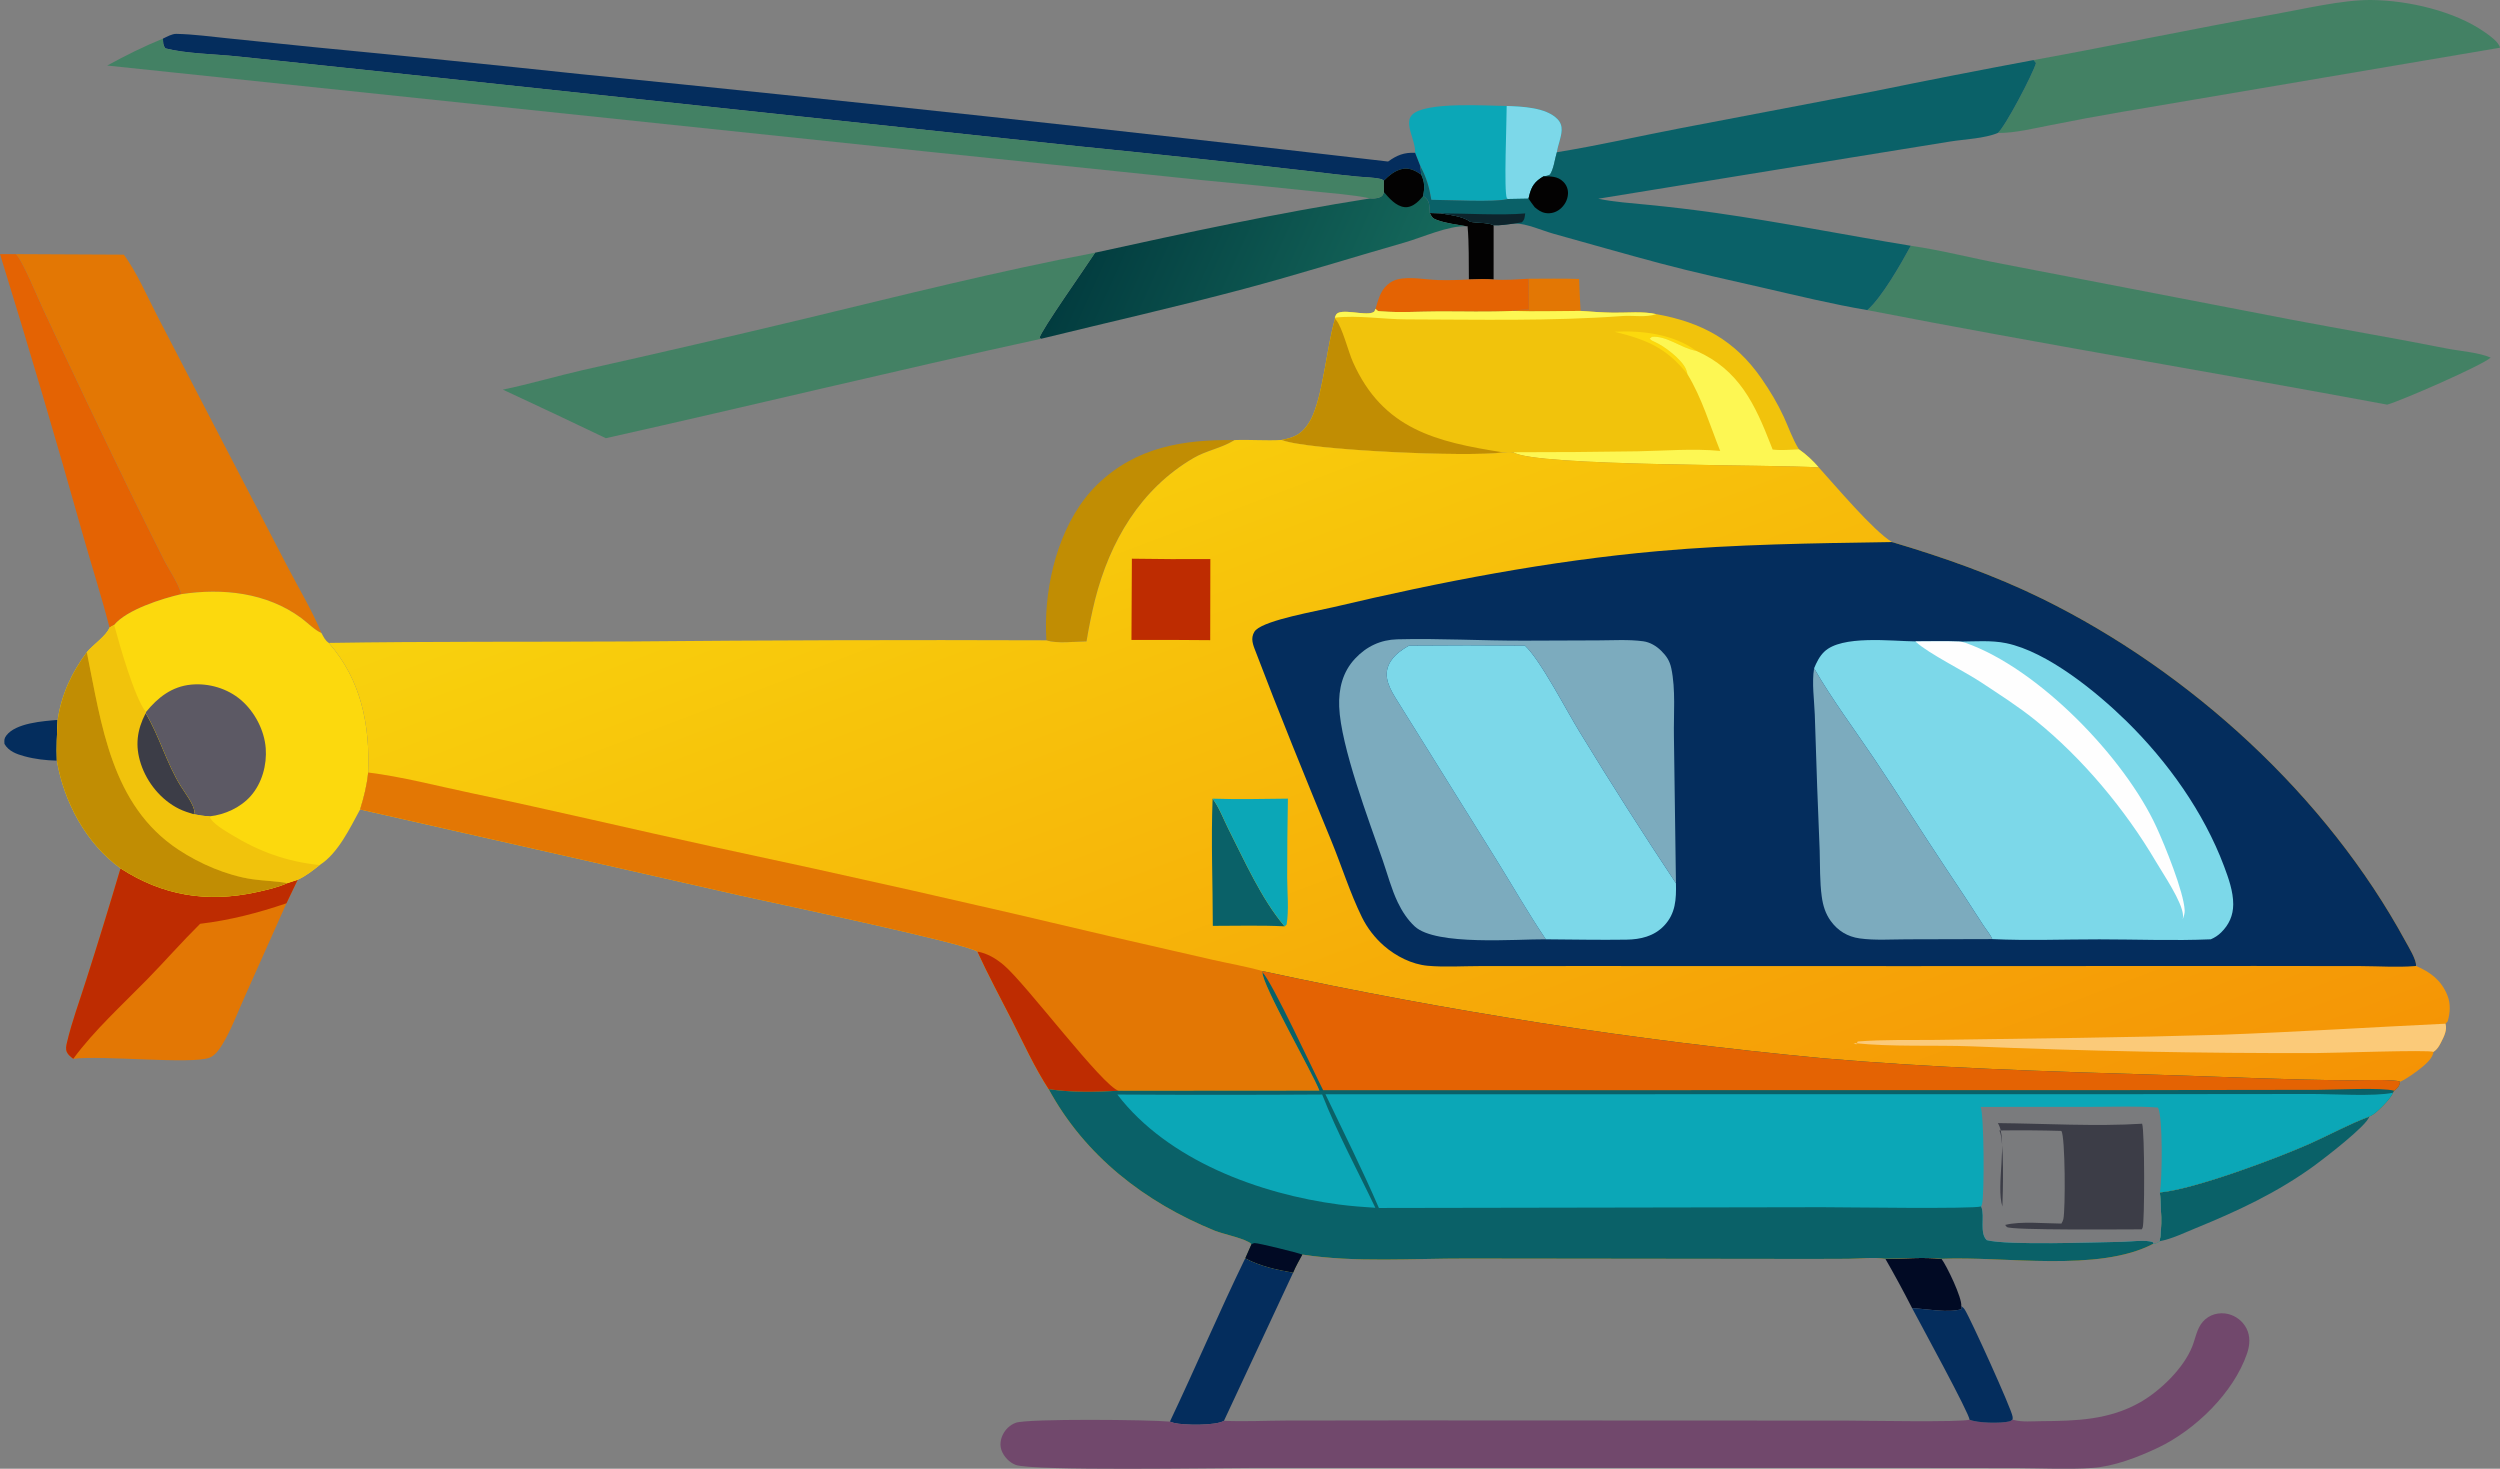 <?xml version="1.0" encoding="UTF-8"?>
<svg id="Layer_1" xmlns="http://www.w3.org/2000/svg" xmlns:xlink="http://www.w3.org/1999/xlink" viewBox="0 0 4846.58 2847.39">
  <rect x="0" y="0" width="4846.58" height="2847.39" fill="#808080" stroke="none"/>
  <defs>
    <style>
      .cls-1 {
        fill: #0a6168;
      }

      .cls-2 {
        fill: #e37704;
      }

      .cls-3 {
        fill: #010a24;
      }

      .cls-4 {
        fill: #fdf753;
      }

      .cls-5 {
        fill: url(#linear-gradient-2);
      }

      .cls-6 {
        fill: #0d242c;
      }

      .cls-7 {
        fill: #438164;
      }

      .cls-8 {
        fill: #5c5964;
      }

      .cls-9 {
        fill: #7cabbe;
      }

      .cls-10 {
        fill: #0ba7b7;
      }

      .cls-11 {
        fill: #f1c30c;
      }

      .cls-12 {
        fill: #71486c;
      }

      .cls-13 {
        fill: #7a7b7d;
      }

      .cls-14 {
        fill: #be2c01;
      }

      .cls-15 {
        fill: #042d5d;
      }

      .cls-16 {
        fill: #fbca79;
      }

      .cls-17 {
        fill: #3c3d47;
      }

      .cls-18 {
        fill: #7cd8e9;
      }

      .cls-19 {
        fill: #c18d03;
      }

      .cls-20 {
        fill: #fefefe;
      }

      .cls-21 {
        fill: #e46303;
      }

      .cls-22 {
        fill: #fcd90d;
      }

      .cls-23 {
        fill: url(#linear-gradient);
      }

      .cls-24 {
        fill: #030202;
      }
    </style>
    <linearGradient id="linear-gradient" x1="-61.39" y1="2450.09" x2="84.85" y2="2383.9" gradientTransform="translate(2379.5 9946.46) scale(3.9 -3.9)" gradientUnits="userSpaceOnUse">
      <stop offset="0" stop-color="#023c3f"/>
      <stop offset="1" stop-color="#15685b"/>
    </linearGradient>
    <linearGradient id="linear-gradient-2" x1="178.6" y1="1860.34" x2="-21.44" y2="2388.27" gradientTransform="translate(2379.5 9946.46) scale(3.9 -3.9)" gradientUnits="userSpaceOnUse">
      <stop offset="0" stop-color="#f59305"/>
      <stop offset="1" stop-color="#f8d20d"/>
    </linearGradient>
  </defs>
  <path class="cls-15" d="M110.19,1474.62c-21.32-.52-42.14-2.88-62.77-8.49-15.14-4.11-30.56-9.61-38.75-23.89-.44-6.78-.91-10.42,3.54-16.28,18.57-24.41,71.13-27.94,99.58-30.31-1.45,26.43-2.47,52.49-1.6,78.96Z"/>
  <path class="cls-2" d="M2963.45,540.39c32.57-.02,65.3-.72,97.84.42.76,20.65,1.72,41.29,2.87,61.92-43.62.1-87.89,1.74-131.44.1,9.91-2.44,21.02-2.13,31.21-2.67l-.48-59.77Z"/>
  <path class="cls-24" d="M2771.88,412.99l21.05.63c17,2.95,43.86,5.53,57.4,16.41,11.82,2.16,36.06,1.33,45.26,6.63l-.05,105.27c-15.86-1.46-32.02-.49-47.93-.1-.46-34.24.48-69.16-2.54-103.27l-2.33.06c-18.69-3.29-39.3-5.63-57.11-12.16-8.85-3.25-9.74-5.55-13.75-13.49Z"/>
  <path class="cls-21" d="M2666.6,598.67c4.18-13.62,8.29-30.12,17.72-41.17,6.42-7.52,14.68-13.2,24.29-15.69,24-6.22,54.24.31,78.92,1.1,20.04.46,40.07.1,60.08-1.08,15.91-.39,32.07-1.36,47.93.1,22.67,1.65,45.26-.28,67.91-1.55l.48,59.77c-10.19.53-21.3.23-31.21,2.67-47.73,2.45-96.46.8-144.34.96-35.8.12-73.56,2.58-109.15-.09-7.06-.53-8.03.32-12.62-5.04Z"/>
  <path class="cls-1" d="M4187.24,2311.7c65.79-5.97,225.4-65.54,291.12-94.79,38.36-17.08,75.2-37.62,114.61-52.3-2.61,16.44-89.13,82.64-106.3,95.13-72.16,52.37-147.63,87.52-229.69,121.08-22.24,9.09-46.67,21.06-70.24,25.45,5.23-27.89,2.69-66.14.51-94.57Z"/>
  <path class="cls-15" d="M2267.99,2755.98c49.92-104.92,95.31-212.25,146.12-316.65,30.73,15.93,59.15,21.69,92.81,27.9l-134.11,287.18c-15.5,9.67-78.49,8.93-97.29,4.04-2.56-.66-5.07-1.48-7.53-2.47Z"/>
  <path class="cls-19" d="M2028.56,1241.35c-.62-11.35-.9-22.7-.82-34.06,1.21-93.39,31.54-202.24,100.16-268.6,74.28-71.84,166.1-86.86,265.21-85.54-.55.35-1.08.71-1.64,1.05-23.8,14.57-53.2,19.4-77.74,33.76-103.02,60.28-162.14,161.73-190.89,274.74-6.56,26.71-12.05,53.63-16.49,80.76-22.06.11-57.05,4.86-77.8-2.12Z"/>
  <path class="cls-10" d="M2920.89,205.39c29.58,1.17,76.15,2.58,98.43,25.48,5.79,5.95,8.48,13.11,8.13,21.4-.61,14.67-7.17,28.47-9.3,42.89-4.2,13.92-5.68,30.86-13.14,43.12-4.62,2.37-7.8,3.01-12.85,3.64-16.72,10.06-23.05,18.72-27.77,38.08-.4,1.67-.78,3.35-1.14,5.03l-40.05.75c-25.3,6.83-116.02,1.65-148.32,1.56-4.16-24.67-9.39-43.44-21.44-65.46-3.3-8.57-6.66-17.12-10.06-25.65.89-16.71-9.79-36.72-11.5-53.93-.73-7.35.3-14.04,5.51-19.55,25.01-26.44,147.3-17.37,183.51-17.35Z"/>
  <path class="cls-18" d="M2920.89,205.39c29.58,1.17,76.15,2.58,98.43,25.48,5.79,5.95,8.48,13.11,8.13,21.4-.61,14.67-7.17,28.47-9.3,42.89-4.2,13.92-5.68,30.86-13.14,43.12-4.62,2.37-7.8,3.01-12.85,3.64-16.72,10.06-23.05,18.72-27.77,38.08-.4,1.67-.78,3.35-1.14,5.03l-40.05.75-1.9-1.42c-6.16-12.19-.23-152.2-.39-178.96Z"/>
  <path class="cls-21" d="M0,492.64l30.85.02c12.79,11.69,42.51,85.13,52.04,105.16,56.24,120.52,113.45,240.57,171.63,360.16,21.09,42.51,41.86,85.31,63.43,127.57,10.22,20.02,28.03,45.08,33.36,66.34-36.73,8.37-105.83,30.13-129.97,59.61l-8.99,5.09c-15.67-60.79-34.84-120.3-51.93-180.66C109.28,854.13,55.81,673.04,0,492.64Z"/>
  <path class="cls-15" d="M315.93,74.84c7.59-3.56,17.45-9.35,25.94-9.18,33.43.66,67.4,5.37,100.69,8.74l167.23,17.13c171.87,16.49,343.66,33.86,515.35,52.13,522.43,52.21,1044.39,108.71,1565.88,169.49,17.23-12.3,30.68-17.81,52.37-16.93,3.4,8.53,6.76,17.08,10.06,25.65l1.88,16.85c-11.16-7.69-23.27-14.2-37.38-10.94-14.35,3.31-24.83,12.55-35.14,22.47-2-1.42-3.58-2.68-6.03-3.25-14.11-3.29-31.16-3.27-45.69-4.71-29.75-2.91-59.45-6.25-89.11-10.04-149.27-17.26-298.67-33.38-448.19-48.36L762.79,141.39l-303.57-32.1c-43.46-4.56-97.6-5.06-138.69-15.52-4.88-6.88-4.12-10.63-4.6-18.92Z"/>
  <path class="cls-23" d="M2682.79,350.26c10.31-9.92,20.8-19.16,35.14-22.47,14.1-3.25,26.22,3.25,37.38,10.94,6.88,15.28,6.56,25.26,3.67,41.17,6.53,4.68,10.14,8.33,11.61,16.45.98,5.38,1.04,11.18,1.28,16.63,4.01,7.93,4.9,10.24,13.75,13.49,17.81,6.54,38.42,8.87,57.11,12.16-34.54-1.56-84.83,21.46-119.55,31.42-104.03,29.85-207.21,62.21-311.8,90.1-130.59,34.83-262.2,64.49-393.42,96.69l-2.53-1.99c.73-11.59,92.92-141.99,107.48-164.93,176.85-38.8,354.74-77.34,533.71-105.31,5.44.55,12.72,0,17.8-2.04,6.19-2.49,6.03-4.28,8.52-10.11-.44-7.38-.21-14.81-.17-22.21Z"/>
  <path class="cls-24" d="M2682.79,350.26c10.31-9.92,20.8-19.16,35.14-22.47,14.1-3.25,26.22,3.25,37.38,10.94,6.88,15.28,6.56,25.26,3.67,41.17-3.91,4.75-8.26,9.52-13.03,13.44-6.4,5.26-14.92,9.24-23.36,8.18-16.4-2.06-29.54-17.21-39.63-29.06-.44-7.38-.21-14.81-.17-22.21Z"/>
  <path class="cls-7" d="M207.8,127.06c35.3-19.31,70.85-37.03,108.13-52.22.47,8.29-.28,12.05,4.6,18.92,41.09,10.47,95.23,10.96,138.69,15.52l303.57,32.1,1330.99,142.51c149.52,14.97,298.92,31.09,448.19,48.36,29.65,3.79,59.35,7.13,89.11,10.04,14.52,1.44,31.57,1.42,45.69,4.71,2.45.57,4.03,1.83,6.03,3.25-.04,7.39-.27,14.83.17,22.21-2.49,5.83-2.33,7.62-8.52,10.11-5.08,2.04-12.36,2.59-17.8,2.04-35.74-7.35-73.31-9.69-109.62-13.63-71.93-7.73-143.92-14.97-215.95-21.72l-540.63-56.09L207.8,127.06Z"/>
  <path class="cls-2" d="M233.66,1683.44c82.22,52.94,167.46,66.97,263.02,46.22,19.45-4.22,42.08-9.31,60.19-17.57l20.28-6.6-21.8,45.62-81.41,182.27c-13.66,30.32-25.94,63.8-43.25,92.09-5.75,9.39-14.22,21.26-24.83,25.12-36.51,13.28-207.53-5.19-263.83,2.04-4.52-3.48-10.04-7.66-12.42-13.05-2.64-5.97-1.26-12.2.17-18.33,9.36-40.14,24.43-80.54,36.85-119.95,23.15-72.37,45.49-144.99,67.03-217.86Z"/>
  <path class="cls-14" d="M233.66,1683.44c82.22,52.94,167.46,66.97,263.02,46.22,19.45-4.22,42.08-9.31,60.19-17.57l20.28-6.6-21.8,45.62c-54.8,18.74-109.8,32.91-167.39,39.8-35.45,35.08-68.31,72.65-103.16,108.32-47.83,48.93-102.31,98.29-142.77,153.41-4.52-3.48-10.04-7.66-12.42-13.05-2.64-5.97-1.26-12.2.17-18.33,9.36-40.14,24.43-80.54,36.85-119.95,23.15-72.37,45.49-144.99,67.03-217.86Z"/>
  <path class="cls-7" d="M3942.32,116.45c155.47-28.11,310.01-61.06,465.55-88.58,56.7-10.03,132.72-28.46,189.38-27.86,70.83.75,160.78,21.18,219.08,61.93,9.09,6.36,28.06,19.28,30.24,30.56l-734.43,124.65c-45.89,7.85-91.67,16.37-137.33,25.55-32.23,6.22-68.95,15.46-101.77,15.07,14.32-12.12,67.78-113.77,73.95-135.56l-4.68-5.75Z"/>
  <path class="cls-7" d="M974.85,755.39c52.06-10.92,103.4-26.05,155.28-37.99,144.29-32.27,288.33-65.62,432.12-100.05,186.14-44.82,372.53-91.75,560.68-127.42-14.56,22.94-106.75,153.34-107.48,164.93l2.53,1.99c-281.75,61.38-562.07,129.71-843.49,192.66-66.33-31.84-132.87-63.22-199.64-94.12Z"/>
  <path class="cls-7" d="M3704.31,476.44c59.86,8.64,119.02,24.25,178.5,35.34l558.47,107.74c100.72,19.15,201.75,36.21,302.36,56.16,25.72,5.1,61.42,7.32,84.92,17.61-17.25,15.43-173.93,83.89-200.7,91.15-335.72-62.45-672.54-118.02-1007.83-183.24,28.35-24.64,65.64-90.41,84.3-124.76Z"/>
  <path class="cls-2" d="M30.85,492.66l209.3,1.02c25.88,35.8,44.62,79.72,64.93,119.08l106.32,204.89,144.83,278.74c22.2,43.03,48.44,86.11,66.93,130.81-12.5-5.16-27.82-20.7-39.13-29.03-67.06-49.42-152.4-58.47-232.73-46.29-5.33-21.25-23.15-46.32-33.36-66.34-21.56-42.26-42.34-85.06-63.43-127.57-58.17-119.59-115.38-239.65-171.63-360.16-9.53-20.02-39.25-93.47-52.04-105.16Z"/>
  <path class="cls-1" d="M3018.15,295.16c79.95-13.02,158.71-31,238.2-46.33l377.38-72.03c102.68-21.04,205.54-41.15,308.59-60.35l4.68,5.75c-6.17,21.79-59.63,123.44-73.95,135.56-25.76,10.81-64.19,12.11-92.1,16.56l-186.45,30.17-496.01,80.77c31.1,6.52,63.44,8.42,95.05,11.66,44.33,4.29,88.55,9.56,132.65,15.81,126.73,18.03,251.91,43.11,378.12,63.71-18.65,34.35-55.94,100.12-84.3,124.76-67.21-11.37-134.58-27.84-201.04-43.08-67.08-15.39-134.58-29.99-201.07-47.73-68.76-18.34-137.23-38.04-205.8-57.13-22.6-6.29-52.14-19.92-75.14-20.05-13.58,1.65-27.7,4.17-41.38,3.45-9.19-5.31-33.44-4.48-45.26-6.63-13.54-10.88-40.4-13.46-57.4-16.41l-21.05-.63c-.25-5.46-.31-11.25-1.28-16.63-1.47-8.12-5.08-11.77-11.61-16.45,2.88-15.91,3.2-25.9-3.67-41.17l-1.88-16.85c12.04,22.03,17.28,40.79,21.44,65.46,32.3.09,123.02,5.26,148.32-1.56l40.05-.75c.36-1.68.74-3.36,1.14-5.03,4.72-19.37,11.05-28.02,27.77-38.08,5.05-.62,8.24-1.26,12.85-3.64,7.46-12.25,8.94-29.19,13.14-43.12Z"/>
  <path class="cls-6" d="M2792.93,413.62c47.73.03,118.59,4.29,163.88.13-1.34,8.07-.6,11.69-6.74,17.34l-13.1,2.12c-13.58,1.65-27.7,4.17-41.38,3.45-9.19-5.31-33.44-4.48-45.26-6.63-13.54-10.88-40.4-13.46-57.4-16.41Z"/>
  <path class="cls-24" d="M2992.16,341.91c14.34-.01,27.5-.46,38.5,10.46.77.76,1.5,1.55,2.19,2.38.69.84,1.33,1.7,1.92,2.61.59.9,1.14,1.83,1.64,2.79.49.96.94,1.94,1.33,2.95.39,1.01.73,2.03,1.01,3.08.28,1.04.51,2.1.67,3.16s.28,2.14.34,3.22c.05,1.08.05,2.16,0,3.24-.61,11.86-6.72,22.67-15.97,29.96-7.8,6.14-17.65,8.85-27.48,7.24-8.61-1.42-14.49-5.85-21.03-11.26-4.35-5.23-8.09-11.15-12-16.71.36-1.68.74-3.36,1.14-5.03,4.72-19.37,11.05-28.02,27.77-38.08Z"/>
  <path class="cls-12" d="M3901.46,2752c.58.19,1.17.39,1.76.56,16.35,4.77,37.54,2.64,54.52,2.54,67.28-.4,131.32-2.29,191.69-36.8,38.79-22.17,83.71-65.72,100.45-107.74,6.48-16.24,8.82-34.7,20.64-48.24,12.33-14.11,31.45-19.31,49.52-14.81,1.85.47,3.67,1.03,5.46,1.69,1.79.66,3.55,1.41,5.27,2.26,1.72.84,3.38,1.77,5,2.79,1.61,1.02,3.16,2.12,4.64,3.3,1.51,1.18,2.95,2.44,4.33,3.77,1.35,1.33,2.64,2.73,3.86,4.2,1.22,1.47,2.37,2.99,3.43,4.58,1.07,1.59,2.04,3.23,2.93,4.92,8.04,15.54,6.75,32.91,1.21,48.99-26.22,76.33-100.49,148.33-172.84,182.68-38.05,18.06-85.38,36.44-127.65,39.11-47.77,3.02-97.01.44-144.9.24l-263.61-.3-1223.38.09c-65.44-.09-422.04,6.22-454.82-5.95-11.87-4.41-22.59-15.72-27.11-27.45-3.94-10.22-2.57-21.19,2.12-30.93,5.1-10.6,14.26-19.37,25.44-23.32,23.44-8.27,259.03-5.97,298.57-2.2,2.46.99,4.97,1.81,7.53,2.47,18.8,4.89,81.79,5.63,97.29-4.04,39.72,1.76,80.03-.27,119.81-.46l229.05-.29,858.04.37c23.58-.01,230.32,3.6,238.32-1.93,14.67,6.82,61.19,7.57,77.27,3.49,2.65-.68,4.33-1.72,6.17-3.59Z"/>
  <path class="cls-11" d="M2666.6,598.67c4.6,5.36,5.56,4.51,12.62,5.04,35.6,2.67,73.35.21,109.15.09,47.87-.17,96.61,1.48,144.34-.96,43.55,1.64,87.82,0,131.44-.1,21.23,1.49,42.52,3.2,63.8,3.46,26.96.32,56.74-3,83.03,2.79,87.72,15.8,152.36,50.43,203.89,124.8,16.28,23.48,31.25,48.32,43.2,74.29,9.55,20.78,17.29,43.72,29.47,63.06,14.15,9.82,27.08,21.97,38.35,35-86.95-6.1-548.42-1.6-592.35-29.39-6.8-.69-12.92-.44-19.72.18-62.35,9.84-379.94-3.97-429.28-24.02,10.02-1.86,21.12-4.64,30.05-9.74,13.8-7.87,24.03-23.11,30.21-37.42,21.07-48.81,27-131.58,43.24-187.86l-.3-2.03c.66-1.78,1.65-4.77,2.73-6.27,9.08-12.61,54.28,2.82,70.65-3.73,4.27-1.71,3.77-3.22,5.48-7.19Z"/>
  <path class="cls-22" d="M3129.97,643.13c52.65-2.93,114.62,4.67,158.31,37-.63-.11-1.26-.2-1.88-.32-27.73-5.4-55.19-29.24-83.92-26.83l-4.3,3.58c3.01,3.53,5.37,4.41,9.48,6.2,19.36,8.43,52.44,33.78,60.78,52.89,1.38,3.17,2.24,6.56,2.99,9.93-40.59-51.38-79.18-67.11-141.45-82.45Z"/>
  <path class="cls-4" d="M2666.6,598.67c4.6,5.36,5.56,4.51,12.62,5.04,35.6,2.67,73.35.21,109.15.09,47.87-.17,96.61,1.48,144.34-.96,43.55,1.64,87.82,0,131.44-.1,21.23,1.49,42.52,3.2,63.8,3.46,26.96.32,56.74-3,83.03,2.79-21.24,7.05-43.82,2.05-65.8,3.67-138.38,10.19-279.69,6.83-418.52,6.52-45.04-.1-94.59-8.53-138.93-3.31.66-1.78,1.65-4.77,2.73-6.27,9.08-12.61,54.28,2.82,70.65-3.73,4.27-1.71,3.77-3.22,5.48-7.19Z"/>
  <path class="cls-19" d="M2588.04,617.9c.68.76,1.39,1.5,2.05,2.28,12.06,14.14,23.7,61.42,32.7,81.61,58.16,130.38,161.32,154.92,291.03,175.14-62.35,9.84-379.94-3.97-429.28-24.02,10.02-1.86,21.12-4.64,30.05-9.74,13.8-7.87,24.03-23.11,30.21-37.42,21.07-48.81,27-131.58,43.24-187.86Z"/>
  <path class="cls-4" d="M3271.42,725.57c-.75-3.37-1.61-6.76-2.99-9.93-8.34-19.11-41.42-44.46-60.78-52.89-4.11-1.79-6.47-2.67-9.48-6.2l4.3-3.58c28.73-2.42,56.19,21.43,83.92,26.83.62.12,1.25.22,1.88.32,82.98,36.49,113.97,103.42,144.99,183.05l3.22,8.31c16.61,2.1,34.33.25,51.06-.35,14.15,9.82,27.08,21.97,38.35,35-86.95-6.1-548.42-1.6-592.35-29.39,80.27.07,160.54-.53,240.81-1.81,52.42-.97,108.39-5.74,160.46-.77-19.83-49.47-35.6-103-63.39-148.6Z"/>
  <path class="cls-22" d="M351.31,1151.88c80.32-12.18,165.66-3.13,232.73,46.29,11.3,8.33,26.62,23.86,39.13,29.03,4.02,7.32,7.09,14.44,14.22,19.2,62.9,71.93,79.81,158.78,76.35,251.16-2.35,24.62-8.34,48.16-15.65,71.74-19.63,35.89-42.63,85.03-78.34,107.7-13.11,10.56-27.12,21.57-42.59,28.48l-20.28,6.6c-18.11,8.26-40.75,13.35-60.19,17.57-95.57,20.76-180.81,6.73-263.02-46.22-67-48.6-109.82-128.68-123.47-208.82-.88-26.47.15-52.53,1.6-78.96,7.17-48.89,27.28-91.88,56.52-131.3,11.77-14.32,37.91-31.6,44.05-47.78l8.99-5.09c24.14-29.47,93.24-51.24,129.97-59.61Z"/>
  <path class="cls-8" d="M282.84,1380.59c22.96-28.31,50.1-49.7,87.53-53.35,34.29-3.35,70.5,7.37,96.76,29.81,26.53,22.68,45.37,58.52,48.02,93.42,2.47,32.42-7.22,67.81-28.89,92.46-19.8,22.51-50.19,36.45-79.78,39.65-10.77-.5-20.66-1.95-31.2-4.14l1.54-3.4c.67-13.63-19.17-39.25-26.46-51-27.93-45.03-41.21-96.51-68.04-141.33l.52-2.13Z"/>
  <path class="cls-11" d="M221.35,1211.49c10.49,39.02,38.93,139.73,61.49,169.1l-.52,2.13c26.83,44.82,40.11,96.3,68.04,141.33,7.29,11.75,27.13,37.37,26.46,51l-1.54,3.4c10.54,2.19,20.43,3.64,31.2,4.14,3.08,12.95,31.32,28.77,42.5,35.63,53.77,32.99,107.72,52.33,170.77,58.79-13.11,10.56-27.12,21.57-42.59,28.48l-20.28,6.6c-22.54-4.33-45.67-4.28-68.38-7.71-49.3-7.43-101.02-29.78-142.6-57.21-130.56-86.13-149.01-242.81-177.6-382.8,11.77-14.32,37.91-31.6,44.05-47.78l8.99-5.09Z"/>
  <path class="cls-17" d="M282.32,1382.72c26.83,44.82,40.11,96.3,68.04,141.33,7.29,11.75,27.13,37.37,26.46,51l-1.54,3.4c-9.48-3-19.17-5.96-28.1-10.37-34.79-17.16-62.14-50.68-74.12-87.37-11.5-35.24-7.5-65.56,9.27-97.99Z"/>
  <path class="cls-19" d="M168.3,1264.36c28.59,139.99,47.04,296.67,177.6,382.8,41.58,27.43,93.3,49.77,142.6,57.21,22.7,3.42,45.84,3.38,68.38,7.71-18.11,8.26-40.75,13.35-60.19,17.57-95.57,20.76-180.81,6.73-263.02-46.22-67-48.6-109.82-128.68-123.47-208.82-.88-26.47.15-52.53,1.6-78.96,7.17-48.89,27.28-91.88,56.52-131.3Z"/>
  <path class="cls-3" d="M3655.02,2440.32c35.76-.11,73.3-3.33,108.77.02,10.19,13.49,40.39,76.09,38.4,91.69l.86,5.74c-25.83,8.41-68.6-.52-96.15-1.76-16.52-32.32-33.81-64.22-51.87-95.69Z"/>
  <path class="cls-15" d="M3802.19,2532.03c2.77,2.23,4.88,3.85,6.83,6.89,10.97,17.2,90.73,192.66,92.6,207.24.47,3.65.43,2.53-.16,5.85-1.83,1.87-3.51,2.91-6.17,3.59-16.08,4.09-62.59,3.33-77.27-3.49,1.72-8.66-96.9-188.98-111.14-216.09,27.55,1.24,70.32,10.17,96.15,1.76l-.86-5.74Z"/>
  <path class="cls-5" d="M2393.11,853.15c30.47-1.19,61.06,1.5,91.43-.24,49.34,20.04,366.93,33.86,429.28,24.02,6.8-.62,12.92-.86,19.72-.18,43.93,27.79,505.4,23.29,592.35,29.39,32.21,35.46,105.41,122.48,141.78,144.63,98.81,29.21,199.02,64.5,291.55,110.02,287.45,141.39,551.13,382.47,704.34,664.48,5.7,10.49,21.58,35.99,20.1,47.34,28.1,12,49.01,27.65,60.84,56.78,6.63,16.28,5.54,34.08.62,50.67l-4.21,4.51c3.71,11.77-2.93,25.06-8.31,35.5-4.21,8.23-7.22,13.88-15.02,19.18-1.09,10.78-12.53,21.61-20.57,28.31-11.82,9.8-30.36,23.37-44.18,29.65-1.25,8.57-4.57,11.91-11.28,17.36l-2.5,3.91c-3.94,11.39-31.77,39.7-42.77,44.74-1.09.5-2.22.93-3.32,1.4-39.41,14.68-76.25,35.22-114.61,52.3-65.72,29.25-225.32,88.82-291.12,94.79,2.19,28.43,4.72,66.68-.51,94.57-4.37,3.47-6.6,4.28-12.14,4.87-106.96,56.29-289.79,23.72-410.8,29.2-35.47-3.35-73.01-.13-108.77-.02-22.19-3.47-49.65-.1-72.27.07-49.98.32-99.95.37-149.93.16l-590.21-.72c-104.39-.27-214.48,8.22-317.83-7.65-6.2,11.49-12.92,22.96-17.86,35.05-33.66-6.22-62.08-11.98-92.81-27.9l12.12-27.38c-9.36-10.34-55.13-19.5-71.05-25.97-135.39-55.05-251.75-144.93-322.23-274.55-26.87-41.28-48.01-87.58-70.3-131.5-22.81-44.94-46.89-89.32-67.87-135.16-24.23-16.37-403.34-96.08-458.11-108.36l-738.58-167.12c7.31-23.57,13.3-47.12,15.65-71.74,3.46-92.38-13.45-179.23-76.35-251.16,194.35-3.12,388.92-1.78,583.29-2.83,269.29-2.47,538.59-3.21,807.88-2.22,20.75,6.97,55.73,2.22,77.8,2.12,4.44-27.14,9.93-54.06,16.49-80.76,28.76-113.01,87.87-214.46,190.89-274.74,24.53-14.35,53.93-19.18,77.74-33.76.55-.34,1.09-.7,1.64-1.05Z"/>
  <path class="cls-1" d="M2350.78,1548.31c13,17.14,21,39.64,30.76,58.86,31.58,62.13,63.53,134.96,108.81,188.66-46.1-2.33-92.97-.89-139.16-.92-.03-82.01-3.61-164.68-.42-246.6Z"/>
  <path class="cls-10" d="M2350.78,1548.31c48.64,1.63,97.34.53,145.99-.07-.93,51.06-1.39,102.12-1.39,153.18.06,29.02,3.62,62.43-1.12,90.94-1.19,1.14-2.48,2.68-3.91,3.47-45.28-53.7-77.24-126.53-108.81-188.66-9.76-19.21-17.77-41.71-30.76-58.86Z"/>
  <path class="cls-14" d="M2194.29,1083.1c50.71.84,101.43,1.08,152.15.71l-.28,157.26c-50.89-.53-101.78-.68-152.68-.45l.81-157.52Z"/>
  <path class="cls-16" d="M4717.57,2039.25c-8.55-4.53-197.97,2.3-227.98,2.26-222.44.61-444.77-3.74-667-13.04-75.47-2.83-154.07,1.56-229.06-6.45-.1,0-.19-.07-.28-.11l5.34,2.84,2.83-5.65c50.16-4.09,101.21-2.49,151.51-3.12l273.44-3.87c94.26-1.37,188.49-3.43,282.69-6.18,144.08-5.38,287.88-14.5,431.84-21.36,3.71,11.77-2.93,25.06-8.31,35.5-4.21,8.23-7.22,13.88-15.02,19.18Z"/>
  <path class="cls-2" d="M713.73,1497.56c66.38,8.31,133.93,26.09,199.49,39.87,157.11,33.04,313.35,70.17,470.23,104.37,256.99,54.83,513.31,112.63,768.95,173.41l199.1,45.63c31.88,7.25,64.85,12.84,96.26,21.79l-.29,2.31c-1.86,22.28,96.37,193.61,110.36,229.38l-389.05.28c-44.34,2.45-91.84,3.57-135.85-3.16-26.87-41.28-48.01-87.58-70.3-131.5-22.81-44.94-46.89-89.32-67.87-135.16-24.23-16.37-403.34-96.08-458.11-108.36l-738.58-167.12c7.31-23.57,13.3-47.12,15.65-71.74Z"/>
  <path class="cls-14" d="M1894.77,1844.78c19.39,3.33,36.27,13.6,51.14,26.16,43.47,36.74,192.14,235.67,222.88,243.66-44.34,2.45-91.84,3.57-135.85-3.16-26.87-41.28-48.01-87.58-70.3-131.5-22.81-44.94-46.89-89.32-67.87-135.16Z"/>
  <path class="cls-1" d="M2447.78,1882.62c178.47,38.81,357.95,72.27,538.41,100.39,180.47,28.12,361.61,50.85,543.43,68.18,217.07,19,436.04,25.93,653.83,32.4,124.49,3.7,248.7,9.95,373.26,10.7,13.58.08,88.78-2.71,96.12,2.91-1.25,8.57-4.57,11.91-11.28,17.36l-2.5,3.91c-3.94,11.39-31.77,39.7-42.77,44.74-1.09.5-2.22.93-3.32,1.4-39.41,14.68-76.25,35.22-114.61,52.3-65.72,29.25-225.32,88.82-291.12,94.79,2.19,28.43,4.72,66.68-.51,94.57-4.37,3.47-6.6,4.28-12.14,4.87-106.96,56.29-289.79,23.72-410.8,29.2-35.47-3.35-73.01-.13-108.77-.02-22.19-3.47-49.65-.1-72.27.07-49.98.32-99.95.37-149.93.16l-590.21-.72c-104.39-.27-214.48,8.22-317.83-7.65-6.2,11.49-12.92,22.96-17.86,35.05-33.66-6.22-62.08-11.98-92.81-27.9l12.12-27.38c-9.36-10.34-55.13-19.5-71.05-25.97-135.39-55.05-251.75-144.93-322.23-274.55,44,6.73,91.51,5.61,135.85,3.16l389.05-.28c-13.99-35.78-112.22-207.1-110.36-229.38l.29-2.31Z"/>
  <path class="cls-3" d="M2426.23,2411.95c2-.7,3.88-2,5.99-2.09,6.71-.28,83.87,18.65,92.55,22.32-6.2,11.49-12.92,22.96-17.86,35.05-33.66-6.22-62.08-11.98-92.81-27.9l12.12-27.38Z"/>
  <path class="cls-10" d="M2166.12,2121.89c132.35.8,264.71.78,397.06-.07,29.13,74.47,68.67,147.33,103.12,219.65-23.4-1.51-46.91-3.25-70.16-6.31-154.22-20.3-332.31-85.63-430.01-213.27Z"/>
  <path class="cls-21" d="M2447.78,1882.62c178.47,38.81,357.95,72.27,538.41,100.39,180.47,28.12,361.61,50.85,543.43,68.18,217.07,19,436.04,25.93,653.83,32.4,124.49,3.7,248.7,9.95,373.26,10.7,13.58.08,88.78-2.71,96.12,2.91-1.25,8.57-4.57,11.91-11.28,17.36-24.27-6.72-115.16-1.79-146.77-1.76l-400.54.55-1529.16.15c-18.96-37.13-98.6-209.36-117.6-228.57l.29-2.31Z"/>
  <path class="cls-10" d="M4639.05,2118.47c-3.94,11.39-31.77,39.7-42.77,44.74-1.09.5-2.22.93-3.32,1.4-39.41,14.68-76.25,35.22-114.61,52.3-65.72,29.25-225.32,88.82-291.12,94.79,2.19,28.43,4.72,66.68-.51,94.57-4.37,3.47-6.6,4.28-12.14,4.87l-.86-2.88c-12.92-5.4-43.9-1.08-59.12-.84-51.32.81-222.36,7.24-262.94-3.22-14.67-13.66-3.47-45.76-10.34-63.89-.2-.5-.43-.99-.62-1.49-14.56,5.3-267.98,1.51-307.99,1.51l-859.53,1.51c-32.12-74.4-68.66-147.35-103.63-220.45l1546.27-.15,366.2-.38c41.72-.03,120.27,5.16,157.03-2.4Z"/>
  <path class="cls-13" d="M3839.65,2145.9l222.09-.16c40.27-.03,81.52-1.69,121.68,1.39,9.87,16.03,8.35,139.91,3.82,164.58,2.19,28.43,4.72,66.68-.51,94.57-4.37,3.47-6.6,4.28-12.14,4.87l-.86-2.88c-12.92-5.4-43.9-1.08-59.12-.84-51.32.81-222.36,7.24-262.94-3.22-14.67-13.66-3.47-45.76-10.34-63.89-.2-.5-.43-.99-.62-1.49.74-1.71,1.17-2.52,1.68-4.23,4.92-17.33,3.94-176.59-2.73-188.69Z"/>
  <path class="cls-17" d="M3873.05,2177.27c89.79.86,190.9,6.83,279.72,1.19,5.11,13.69,5.07,193.2.94,201.77-.51,1.03-1.09,2-1.64,3-30.71-.07-254.75,2.21-261.58-4.57-1.48-1.48-2.03-2.36-3.16-4,29.77-7.63,77.62-2.72,108.95-2.58,1.8-3.09,3.04-5.24,3.82-8.78,4.14-18.44,3.75-159.23-3.79-170.88-40.09-1.18-80.18-1.46-120.27-.86,9.87,17.78,6.83,121.28,5.85,147.44-12.92-40.2,11.16-130.68-8.86-161.72Z"/>
  <path class="cls-15" d="M3667.67,1050.76c98.81,29.21,199.02,64.5,291.55,110.02,287.45,141.39,551.13,382.47,704.34,664.48,5.7,10.49,21.58,35.99,20.1,47.34-.78.1-1.6.24-2.38.3-34.07,2.68-70.01.14-104.31.01l-205.07-.26-673.44.27-631.76-.16-198.35.12c-32.97.02-67.96,2.35-100.75-.63-30.51-2.77-61.47-18.54-84.32-38.44-4.45-3.87-8.71-7.95-12.76-12.24-4.05-4.29-7.88-8.77-11.48-13.44-3.61-4.67-6.98-9.51-10.11-14.51-3.13-5.01-6-10.15-8.62-15.44-23.07-46.95-39.51-99.74-59.49-148.4-50.63-123.32-101.36-247.54-148.7-372.12-2.22-5.85-4.3-12.19-4.4-18.51-.1-6.19,2.42-13.65,7.02-17.95,21.15-19.75,116.63-36.23,150.9-44.34,206.77-48.93,417.32-89.66,629.15-108.49,150.5-13.39,301.91-15.17,452.88-17.6Z"/>
  <path class="cls-9" d="M3516.84,1295.57c34.81,60.56,78.27,118.54,117.28,176.54,47.87,71.17,93.26,143.85,140.83,215.08,23.45,35.07,46.75,70.11,69.42,105.7,5.35,8.4,14.24,18.57,17.87,27.66l-165.15.44c-29.97.03-62.34,2.38-91.98-1.78-23.36-3.28-42.19-14.72-56-33.78-10.39-14.33-15.06-30.06-17.43-47.44-3.96-29.06-3.13-59.81-4-89.15l-4.85-123.48-4.64-140.24c-1.07-28.64-5.95-61.39-1.35-89.55Z"/>
  <path class="cls-9" d="M2996.81,1820.96c-57.16-.47-212.81,12.92-253.96-24.82-14.06-12.9-24.91-29.72-33.11-46.83-12.38-25.83-19.86-54.77-29.27-81.84-26.31-75.66-81.4-220.86-84.27-297.56-1.3-34.58,6.56-67.18,30.67-92.98,22.21-23.77,49.55-36.68,81.98-37.54,81.38-2.16,163.81,2.85,245.39,2.61l144.08-.53c28.41-.1,59.07-2.08,87.23,1.72,13.23,1.79,25.4,9.1,34.81,18.35,10.38,10.2,16.58,19.57,19.65,34.01,8.75,41.07,4.39,89.42,5.1,131.71l3.93,285.04c-63.95-96.24-126-193.7-186.13-292.38-25.37-40.85-76.43-140.69-106.65-168.32-74.88-.67-149.77-.68-224.65-.02-18.1,10.38-36.01,23.19-41.85,44.56-6.79,24.82,11.8,50.55,24.32,70.78l185.89,298.27c32.26,51.78,62.7,105.25,96.85,155.77Z"/>
  <path class="cls-18" d="M2731.6,1251.59c74.88-.66,149.76-.66,224.65.02,30.22,27.63,81.28,127.47,106.65,168.32,60.13,98.68,122.17,196.13,186.13,292.38.75,30.88-.54,58.68-22.96,82.29-19.53,20.56-45.64,26.62-73.04,27.04-52.01.78-104.2-.32-156.22-.66-34.15-50.52-64.59-103.99-96.85-155.77l-185.89-298.27c-12.51-20.23-31.1-45.96-24.32-70.78,5.84-21.37,23.75-34.18,41.85-44.56Z"/>
  <path class="cls-18" d="M3516.84,1295.57c5.02-11.83,10.24-22.88,19.6-31.98,33.74-32.83,130.3-20.64,176.81-20.14,28.72,0,57.76-.91,86.44.36,29.11-.28,61.03-2.85,89.6,3.08,80.15,16.67,175.57,94.83,232.82,150.89,80,78.4,150.05,176.36,189.54,281.61,8.7,23.2,17.83,48.72,17.76,73.76-.08,21.63-8.04,39.41-23.38,54.48-6.01,5.88-12.41,10.06-20.1,13.35-71.57,3.03-144.23.13-215.96.09-68.88-.05-138.96,2.79-207.72-.52-3.63-9.09-12.53-19.26-17.87-27.66-22.67-35.59-45.97-70.63-69.42-105.7-47.57-71.22-92.95-143.91-140.83-215.08-39.01-58.01-82.47-115.98-117.28-176.54Z"/>
  <path class="cls-20" d="M3713.25,1243.45c28.72,0,57.76-.91,86.44.36,3.75.53,7.41,1.28,10.97,2.52,141.5,49.74,308.37,222.62,370.14,357.58,16.27,35.46,52.76,125.15,54.48,161.02.31,5.95-1.8,11.68-3.82,17.17.47-2.51.78-4.99.62-7.54-1.44-25.96-38.05-79.53-52.21-103.62-59.71-101.41-142.67-201.15-234.65-275.15-33.01-26.57-69.58-49.84-104.9-73.22-32.43-21.44-101.35-55.47-125.58-77.72-.51-.46-1.01-.95-1.48-1.42Z"/>
</svg>